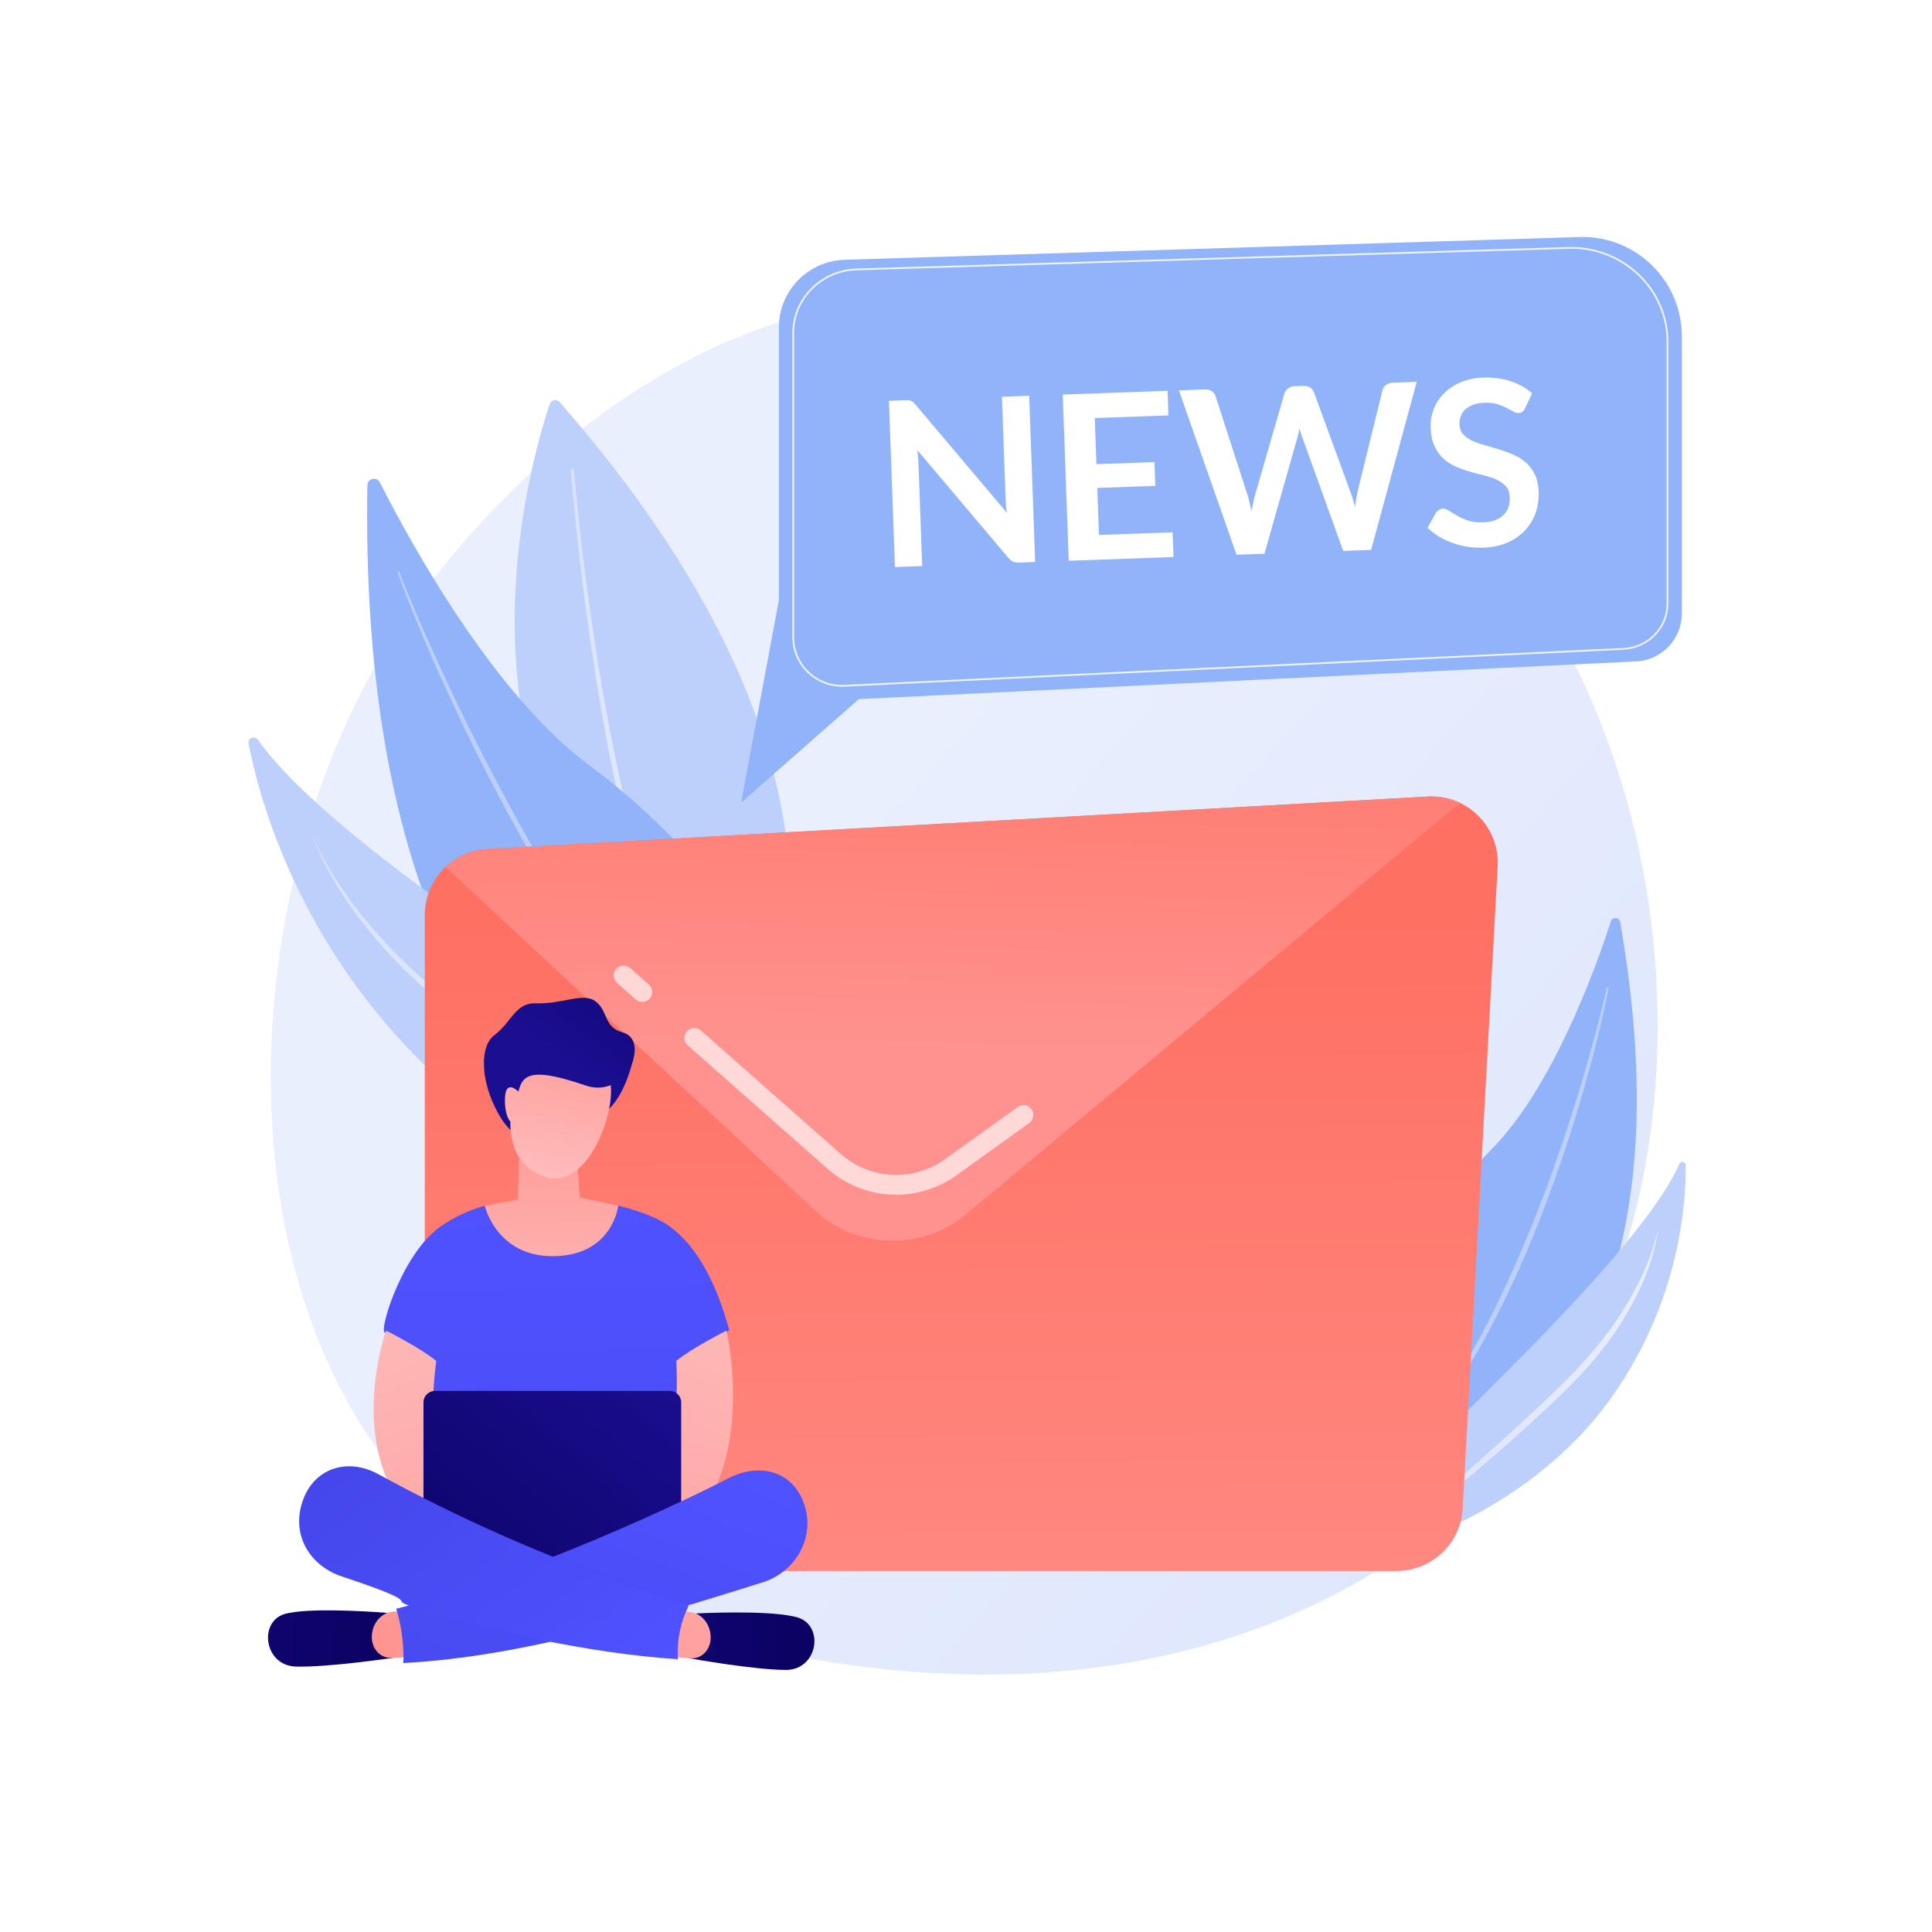 <?xml version="1.0" encoding="utf-8"?>
<!-- Generator: Adobe Illustrator 27.5.0, SVG Export Plug-In . SVG Version: 6.00 Build 0)  -->
<svg version="1.1" xmlns="http://www.w3.org/2000/svg" xmlns:xlink="http://www.w3.org/1999/xlink" x="0px" y="0px"
	 viewBox="0 0 3710 3710" style="enable-background:new 0 0 3710 3710;" xml:space="preserve">
<g id="Background">
	<g>
		<g>
			<rect style="fill:#FFFFFF;" width="3710" height="3710"/>
		</g>
	</g>
</g>
<g id="Illustration">
	<g>
		<linearGradient id="SVGID_1_" gradientUnits="userSpaceOnUse" x1="3549.096" y1="3484.755" x2="1489.457" y2="1637.135">
			<stop  offset="0" style="stop-color:#DAE3FE"/>
			<stop  offset="1" style="stop-color:#E9EFFD"/>
		</linearGradient>
		<path style="fill:url(#SVGID_1_);" d="M2862.748,2845.225c-69.325,71.458-131.354,113.463-178.846,145.174
			c-463.18,309.27-992.646,220.131-1156.343,189.663c-264.106-49.156-487.048-83.833-678.595-256.888
			c-435.253-393.233-414.083-1213.548-81.497-1721.697c39.435-60.252,371.517-552.501,902.129-621.863
			c12.978-1.696,22.661-2.663,31.142-3.561c82.084-8.691,590.745-54.56,1005.507,292.928
			c59.371,49.741,154.917,139.461,243.518,276.299C3273.73,1645.623,3274.757,2420.542,2862.748,2845.225z"/>
		<g>
			<path style="fill:#91B3FA;" d="M3111.195,1770.575c-1.653-9.48-14.945-10.444-17.91-1.289
				c-28.658,88.507-111.075,318.232-228.601,437.213c-191.358,193.728-326.34,515.273-215.568,688.977
				C2649.116,2895.475,3291.334,2803.438,3111.195,1770.575z"/>
			<path style="fill:#BDD0FB;" d="M3088.504,1897.711c0,0-0.14,0.956-0.406,2.809c-0.341,1.863-0.816,4.759-1.518,8.273
				c-1.352,7.12-3.471,17.516-6.364,30.708c-5.876,26.356-14.678,63.924-26.711,108.629c-6.136,22.317-12.842,46.484-20.464,71.892
				c-7.502,25.442-15.865,52.142-24.835,79.659c-9.231,27.431-18.91,55.736-29.451,84.248c-2.623,7.132-5.259,14.292-7.902,21.474
				c-2.74,7.145-5.49,14.311-8.246,21.491c-5.412,14.398-11.285,28.684-17.009,43.026c-5.74,14.338-11.847,28.528-17.831,42.701
				c-6.276,14.049-12.53,28.042-18.731,41.925c-6.517,13.741-12.744,27.484-19.326,40.859c-3.302,6.683-6.585,13.324-9.842,19.919
				c-3.231,6.609-6.494,13.142-9.897,19.539c-13.251,25.762-26.62,50.392-40.112,73.276c-13.352,22.968-26.769,44.21-39.37,63.666
				c-6.484,9.61-12.699,18.818-18.611,27.575c-6.046,8.664-12.114,16.654-17.633,24.281c-2.789,3.793-5.49,7.464-8.096,11.007
				c-2.727,3.453-5.356,6.782-7.882,9.982c-5.051,6.393-9.689,12.266-13.879,17.571c-8.558,10.464-15.692,18.349-20.373,23.868
				c-4.736,5.475-7.261,8.394-7.261,8.394c-0.601,0.696-1.651,0.772-2.343,0.171c-0.679-0.587-0.767-1.603-0.211-2.296l0.045-0.058
				c0,0,2.409-3,6.927-8.625c4.469-5.662,11.226-13.797,19.492-24.409c4.024-5.391,8.48-11.36,13.333-17.857
				c2.425-3.249,4.947-6.627,7.567-10.135c2.496-3.595,5.08-7.32,7.755-11.168c5.298-7.726,11.058-15.861,16.905-24.587
				c5.733-8.807,11.76-18.065,18.049-27.727c12.211-19.557,25.196-40.895,38.093-63.955c12.93-23.036,26.145-47.568,39.198-73.269
				c3.348-6.38,6.562-12.899,9.738-19.493c3.208-6.58,6.436-13.208,9.686-19.875c6.478-13.345,12.601-27.063,19.014-40.773
				c6.097-13.855,12.244-27.82,18.416-41.839c5.857-14.157,12.127-28.204,17.873-42.474c5.769-14.26,11.685-28.461,17.145-42.781
				c2.779-7.141,5.551-14.267,8.317-21.373c2.668-7.144,5.327-14.266,7.976-21.361c10.635-28.364,20.418-56.533,29.75-83.836
				c9.153-27.364,18.003-53.824,25.807-79.104c7.966-25.232,14.997-49.241,21.435-71.419c6.25-22.229,12.101-42.578,16.888-60.724
				c4.888-18.119,8.883-33.984,12.133-47.057c3.172-13.089,5.698-23.373,7.238-30.41c0.751-3.461,1.33-6.115,1.719-7.902
				c0.325-1.832,0.494-2.778,0.494-2.778l0.029-0.183c0.162-0.903,1.024-1.505,1.927-1.345
				C3088.036,1895.995,3088.631,1896.828,3088.504,1897.711z"/>
		</g>
		<g>
			<path style="fill:#BDD0FB;" d="M2666.819,2976.142c0,0,2.159-116.949,119.616-235.614
				c108.979-110.1,376.896-364.847,438.439-505.686c2.726-6.239,11.981-4.42,12.068,2.389
				c0.927,73.03-11.128,256.117-136.874,438.409C2937.912,2910.716,2666.819,2976.142,2666.819,2976.142z"/>
			
				<linearGradient id="SVGID_00000000932899997352231940000006293046396846430084_" gradientUnits="userSpaceOnUse" x1="2697.79" y1="2660.521" x2="3182.688" y2="2660.521">
				<stop  offset="0" style="stop-color:#DAE3FE"/>
				<stop  offset="1" style="stop-color:#E9EFFD"/>
			</linearGradient>
			<path style="fill:url(#SVGID_00000000932899997352231940000006293046396846430084_);" d="M3182.687,2365.702
				c0,0-0.231,3.021-1.125,8.645c-0.432,2.812-0.995,6.277-1.846,10.314c-0.722,4.07-1.863,8.671-3.143,13.831
				c-1.16,5.198-2.948,10.801-4.671,16.983c-1.807,6.155-4.196,12.664-6.513,19.714c-2.623,6.927-5.389,14.327-8.542,22.03
				c-3.439,7.567-6.748,15.691-10.781,23.885c-7.927,16.458-17.36,33.903-28.381,51.716c-5.646,8.815-11.057,18.154-17.62,26.987
				c-6.426,8.922-12.595,18.35-19.833,27.198c-13.771,18.257-29.317,36.075-45.585,53.701c-8.363,8.613-16.655,17.366-25.239,26.021
				c-8.675,8.358-17.385,16.747-26.096,25.136c-17.626,16.659-35.301,33.291-53.005,49.256
				c-17.714,15.972-35.295,31.513-52.388,46.454c-17.213,14.774-33.855,29.057-49.635,42.6
				c-15.764,13.531-30.803,26.165-44.343,38.156c-13.619,11.922-25.921,22.999-36.527,33.133
				c-5.304,5.061-10.037,10.009-14.545,14.475c-4.333,4.612-8.197,8.951-11.756,12.819c-6.705,8.051-12.091,14.333-15.192,19.016
				c-3.289,4.563-5.044,6.998-5.044,6.998l-0.075,0.106c-0.536,0.746-1.576,0.915-2.324,0.377c-0.715-0.517-0.897-1.503-0.432-2.241
				c0,0,1.632-2.574,4.693-7.404c2.922-4.942,7.879-11.703,14.366-20.192c3.432-4.073,7.17-8.651,11.366-13.521
				c4.352-4.707,8.942-9.938,14.074-15.28c10.31-10.641,22.082-22.518,35.448-34.848c13.284-12.439,27.865-25.646,43.362-39.519
				c15.491-13.849,31.823-28.454,48.721-43.563c16.888-15.096,34.245-30.783,51.721-46.892c8.717-8.075,17.5-16.212,26.321-24.384
				c8.74-8.239,17.513-16.513,26.285-24.786c8.701-8.399,17.402-16.798,26.071-25.164c8.392-8.499,16.752-16.965,25.047-25.363
				c16.199-17.184,31.566-34.646,45.594-52.229c7.323-8.558,13.573-17.688,20.093-26.332c6.617-8.586,12.24-17.561,18.104-26.051
				c11.464-17.152,21.201-34.069,29.837-49.883c4.342-7.896,7.953-15.742,11.691-23.065c3.423-7.463,6.644-14.567,9.598-21.278
				c5.558-13.559,10.085-25.539,13.29-35.583c1.625-5.016,3.016-9.517,4.082-13.472c1.167-3.935,2.002-7.319,2.659-10.072
				c1.333-5.495,1.807-8.487,1.807-8.487c0.02-0.112,0.124-0.188,0.237-0.171
				C3182.622,2365.494,3182.697,2365.596,3182.687,2365.702z"/>
		</g>
		<g>
			<path style="fill:#BDD0FB;" d="M1055.527,775.978c-42.344,126.744-258.642,874.385,406.474,1203.375
				c0,0,269.101-455.543-387.247-1207.261C1069.012,765.516,1058.293,767.698,1055.527,775.978z"/>
			
				<linearGradient id="SVGID_00000148629734012655740280000003262332061212072594_" gradientUnits="userSpaceOnUse" x1="1096.379" y1="1403.766" x2="1319.861" y2="1403.766">
				<stop  offset="0" style="stop-color:#DAE3FE"/>
				<stop  offset="1" style="stop-color:#E9EFFD"/>
			</linearGradient>
			<path style="fill:url(#SVGID_00000148629734012655740280000003262332061212072594_);" d="M1102.01,903.202
				c0,0,5.165,63.752,16.706,159.016c2.873,23.815,6.159,49.593,9.835,76.831c3.718,27.231,7.719,55.937,12.267,85.571
				c4.44,29.65,9.426,60.225,14.659,91.26c2.727,15.498,5.474,31.119,8.233,46.801c2.951,15.646,5.74,31.388,8.844,47.065
				c3.11,15.677,6.075,31.384,9.396,46.951c3.214,15.59,6.455,31.11,9.92,46.451c1.7,7.678,3.393,15.324,5.08,22.933
				c1.781,7.585,3.556,15.133,5.317,22.636c3.436,15.027,7.183,29.78,10.827,44.301c14.665,58.061,30.416,111.692,45.8,156.973
				c3.673,11.383,7.661,22.119,11.376,32.357c1.856,5.118,3.666,10.106,5.425,14.954c1.814,4.825,3.715,9.455,5.483,13.972
				c3.618,8.998,6.806,17.507,10.105,25.216c3.344,7.689,6.416,14.752,9.188,21.132c1.394,3.186,2.714,6.201,3.952,9.039
				c1.342,2.787,2.6,5.4,3.77,7.832c2.34,4.862,4.329,8.997,5.942,12.35c3.224,6.706,4.947,10.283,4.947,10.283l0.12,0.254
				c1.593,3.313,0.201,7.29-3.114,8.883c-3.312,1.593-7.287,0.199-8.88-3.114l-0.023-0.043c0,0-1.719-3.647-4.947-10.484
				c-1.615-3.419-3.604-7.634-5.941-12.591c-1.17-2.478-2.428-5.141-3.767-7.983c-1.235-2.884-2.548-5.949-3.936-9.187
				c-2.763-6.482-5.818-13.658-9.146-21.471c-3.283-7.83-6.439-16.444-10.024-25.567c-1.752-4.576-3.64-9.272-5.435-14.157
				c-1.739-4.905-3.526-9.949-5.36-15.128c-3.67-10.355-7.609-21.216-11.223-32.707c-15.159-45.74-30.588-99.779-44.876-158.184
				c-3.546-14.607-7.199-29.447-10.531-44.549c-1.713-7.541-3.436-15.127-5.165-22.753c-1.635-7.645-3.279-15.328-4.927-23.042
				c-3.358-15.415-6.491-31.003-9.598-46.658c-3.214-15.635-6.068-31.4-9.065-47.138c-2.997-15.739-5.672-31.534-8.509-47.235
				c-2.649-15.734-5.285-31.406-7.901-46.955c-5.009-31.132-9.774-61.795-13.996-91.523c-4.333-29.712-8.122-58.489-11.642-85.783
				c-3.478-27.302-6.575-53.136-9.273-77.001c-10.84-95.459-15.536-159.372-15.536-159.372c-0.117-1.553,1.047-2.907,2.6-3.024
				C1100.534,900.501,1101.883,901.66,1102.01,903.202z"/>
		</g>
		<g>
			<path style="fill:#91B3FA;" d="M705.423,931.931c0.222-13.207,18.04-17.347,24.011-5.565
				c57.723,113.907,218.438,407.85,403.16,544.14c300.769,221.913,552.33,629.161,439.144,888.309
				C1571.738,2358.816,681.276,2370.883,705.423,931.931z"/>
			<path style="fill:#BDD0FB;" d="M767.102,1098.478c0,0,0.422,1.25,1.245,3.67c0.913,2.365,2.142,5.789,3.991,10.423
				c3.552,9.236,9.101,22.675,16.144,39.774c7.141,17.063,15.871,37.758,26.291,61.324c10.294,23.62,22.453,50.027,35.629,78.865
				c13.404,28.736,28.001,59.832,44.119,92.391c15.923,32.655,33.478,66.707,51.692,101.895
				c18.458,35.061,37.713,71.201,58.164,107.426c5.103,9.063,10.222,18.162,15.357,27.288c5.262,9.054,10.537,18.135,15.822,27.234
				c10.45,18.27,21.494,36.282,32.35,54.405c10.833,18.137,22.303,35.88,33.286,53.828c11.298,17.748,22.622,35.385,33.952,52.815
				c11.636,17.228,22.882,34.525,34.531,51.242c5.838,8.351,11.639,16.65,17.399,24.891c2.88,4.121,5.75,8.226,8.61,12.316
				c2.938,4.032,5.863,8.048,8.779,12.047c5.847,7.988,11.643,15.908,17.386,23.755c2.88,3.918,5.743,7.817,8.594,11.696
				c2.935,3.816,5.854,7.612,8.756,11.388c11.734,15.007,22.638,30.15,34.199,44.135c5.685,7.072,11.292,14.048,16.81,20.919
				c2.763,3.436,5.503,6.845,8.22,10.229c2.805,3.31,5.587,6.593,8.347,9.85c11.116,12.952,21.618,25.685,32.135,37.518
				c10.622,11.745,20.802,23,30.481,33.706c9.825,10.569,19.42,20.336,28.294,29.659c4.463,4.635,8.782,9.121,12.952,13.452
				c4.316,4.183,8.477,8.216,12.471,12.091c7.999,7.753,15.345,14.873,21.978,21.305c13.518,12.593,24.478,22.128,31.781,28.818
				c7.359,6.631,11.285,10.168,11.285,10.168l0.052,0.047c0.682,0.615,0.738,1.667,0.12,2.349c-0.604,0.67-1.632,0.733-2.314,0.151
				c0,0-4.027-3.439-11.577-9.887c-7.489-6.518-18.783-15.746-32.568-28.149c-6.783-6.321-14.295-13.319-22.472-20.938
				c-4.089-3.811-8.347-7.777-12.761-11.891c-4.271-4.263-8.694-8.678-13.267-13.24c-9.072-9.19-18.949-18.768-28.96-29.243
				c-9.852-10.631-20.207-21.808-31.014-33.471c-10.706-11.754-21.4-24.404-32.72-37.276c-2.811-3.237-5.642-6.5-8.499-9.792
				c-2.769-3.362-5.561-6.751-8.376-10.166c-5.626-6.831-11.34-13.767-17.132-20.797c-23.07-28.2-46.417-58.736-69.839-90.839
				c-2.945-4.003-5.899-8.022-8.864-12.058c-2.886-4.093-5.782-8.201-8.688-12.324c-5.815-8.248-11.668-16.554-17.561-24.91
				c-11.756-16.731-23.109-34.037-34.856-51.28c-11.438-17.442-22.869-35.09-34.274-52.851
				c-5.568-8.966-11.145-17.949-16.726-26.942c-5.571-9-11.187-17.983-16.554-27.117c-10.827-18.213-21.839-36.316-32.252-54.669
				c-5.269-9.141-10.528-18.265-15.77-27.361c-5.119-9.167-10.222-18.307-15.302-27.411
				c-20.379-36.387-39.552-72.677-57.929-107.879c-18.062-35.369-35.171-69.733-50.821-102.595
				c-15.806-32.786-30.107-64.088-43.232-93.009c-25.966-57.978-46.095-106.947-59.772-141.384
				c-6.783-17.245-11.941-30.857-15.325-40.203c-1.726-4.618-2.98-8.381-3.848-10.82c-0.77-2.45-1.164-3.714-1.164-3.714
				c-0.276-0.875,0.211-1.807,1.086-2.081c0.861-0.271,1.781,0.198,2.07,1.049L767.102,1098.478z"/>
		</g>
		<g>
			<path style="fill:#BDD0FB;" d="M1585.881,2378.963c0,0-40.483-178.531-258.199-323.04
				c-202.002-134.079-693.544-439.299-832.623-635.563c-6.16-8.694-19.766-2.965-17.734,7.497
				c21.795,112.208,98.465,388.945,349.109,628.325C1149.65,2364.877,1585.881,2378.963,1585.881,2378.963z"/>
			
				<linearGradient id="SVGID_00000138538791470486244870000006461131670381666742_" gradientUnits="userSpaceOnUse" x1="601.403" y1="1982.054" x2="1530.473" y2="1982.054">
				<stop  offset="0" style="stop-color:#DAE3FE"/>
				<stop  offset="1" style="stop-color:#E9EFFD"/>
			</linearGradient>
			<path style="fill:url(#SVGID_00000138538791470486244870000006461131670381666742_);" d="M601.803,1607.311
				c0,0,1.612,4.455,5.288,12.513c1.82,4.039,4.108,8.998,7.063,14.703c1.472,2.853,2.935,5.977,4.677,9.217
				c1.755,3.234,3.621,6.67,5.594,10.3c3.793,7.337,8.72,15.065,13.739,23.652c5.093,8.545,11.22,17.417,17.415,27.088
				c6.585,9.423,13.723,19.357,21.241,29.812c3.933,5.105,7.966,10.341,12.097,15.7c4.177,5.32,8.207,10.949,12.884,16.26
				c18.019,21.778,38.363,44.701,61.326,67.521c5.776,5.668,11.629,11.413,17.555,17.23c3.013,2.856,5.834,5.942,9.006,8.704
				c3.12,2.812,6.26,5.641,9.416,8.485c6.312,5.687,12.692,11.436,19.131,17.24c3.263,2.854,6.361,5.925,9.799,8.638
				c3.39,2.768,6.793,5.548,10.212,8.34c27.055,22.686,56.223,44.65,86.551,65.953c15.419,10.28,30.9,20.814,46.537,31.076
				c15.946,10.063,31.95,20.165,47.954,30.266c16.095,9.896,32.187,19.792,48.218,29.65c16.131,9.71,32.2,19.381,48.143,28.978
				c16.021,9.474,31.914,18.872,47.616,28.158c15.783,9.157,31.372,18.203,46.71,27.101c30.741,17.712,60.458,34.834,88.641,51.07
				c28.19,16.259,54.884,31.573,79.251,46.251c24.481,14.466,46.378,28.711,65.613,41.571c9.598,6.467,18.315,12.938,26.512,18.692
				c7.999,6.05,15.205,11.803,21.783,16.891c12.676,10.812,22.511,19.44,28.596,26.002c6.273,6.342,9.617,9.724,9.617,9.724
				c0.647,0.654,0.64,1.708-0.013,2.354c-0.637,0.631-1.658,0.641-2.308,0.034l-0.094-0.091c0,0-3.439-3.219-9.881-9.254
				c-6.208-6.271-16.365-14.344-29.161-24.683c-6.663-4.862-13.944-10.354-22.027-16.124c-8.298-5.488-17.1-11.653-26.805-17.811
				c-19.414-12.327-41.711-25.605-66.292-39.726c-24.504-14.234-51.409-29.104-79.836-44.9
				c-28.446-15.802-58.443-32.466-89.473-49.706c-15.422-8.803-31.102-17.755-46.976-26.815c-15.799-9.194-31.791-18.5-47.912-27.88
				c-16.037-9.526-32.22-19.084-48.351-28.908c-16.095-9.882-32.256-19.803-48.416-29.724
				c-16.011-10.09-32.025-20.181-47.974-30.232c-15.848-10.476-31.336-21.201-46.859-31.683
				c-30.491-21.722-59.902-43.997-86.844-67.396c-3.413-2.868-6.813-5.724-10.196-8.567c-3.429-2.788-6.523-5.937-9.78-8.866
				c-6.426-5.954-12.79-11.852-19.086-17.687c-12.871-11.371-24.149-23.873-35.626-35.503
				c-22.606-23.614-42.562-47.257-60.185-69.666c-4.576-5.467-8.509-11.252-12.585-16.719c-4.027-5.505-7.96-10.883-11.795-16.126
				c-3.783-5.278-7.147-10.654-10.55-15.776c-3.351-5.16-6.705-10.101-9.77-15.01c-5.864-9.991-11.665-19.138-16.453-27.936
				c-4.713-8.839-9.348-16.78-12.878-24.309c-3.696-7.436-6.998-14.069-9.481-20.028c-2.668-5.87-4.703-10.963-6.318-15.106
				c-3.27-8.272-4.651-12.807-4.651-12.807c-0.036-0.107,0.023-0.224,0.13-0.261C601.647,1607.151,601.761,1607.21,601.803,1607.311
				z"/>
		</g>
		<g>
			<g>
				
					<linearGradient id="SVGID_00000098214373316158121470000016358407659134613421_" gradientUnits="userSpaceOnUse" x1="1842.923" y1="1764.629" x2="1852.909" y2="3472.203">
					<stop  offset="0" style="stop-color:#FE7062"/>
					<stop  offset="0.599" style="stop-color:#FF837B"/>
					<stop  offset="1" style="stop-color:#FF928E"/>
				</linearGradient>
				<path style="fill:url(#SVGID_00000098214373316158121470000016358407659134613421_);" d="M2681.874,3016.765H942.809
					c-70.211,0-127.129-56.917-127.129-127.129V1757.239c0-67.463,52.696-123.177,120.053-126.931l1806.171-100.672
					c75.621-4.215,138.132,58.212,134.015,133.839l-67.106,1233.069C2805.145,2963.972,2749.4,3016.765,2681.874,3016.765z"/>
				<g>
					
						<linearGradient id="SVGID_00000097473157334646823650000008863674275931713700_" gradientUnits="userSpaceOnUse" x1="1840.252" y1="1135.264" x2="1820.28" y2="2014.015">
						<stop  offset="0" style="stop-color:#FE7062"/>
						<stop  offset="1" style="stop-color:#FF928E"/>
					</linearGradient>
					<path style="fill:url(#SVGID_00000097473157334646823650000008863674275931713700_);" d="M1852.947,2333.465l950.63-791.707
						c-18.545-8.846-39.538-13.356-61.672-12.121L935.734,1630.307c-31.058,1.731-58.983,14.528-80.078,34.413l711.462,661.667
						C1644.354,2398.219,1771.416,2401.365,1852.947,2333.465z"/>
				</g>
			</g>
			<path style="opacity:0.65;fill:#FFFFFF;" d="M1720.792,2294.228c-47.263,0-94.309-16.909-132.115-50.287l-268.064-236.653
				c-7.867-6.945-8.614-18.95-1.669-26.816c6.945-7.88,18.962-8.622,26.816-1.669l268.063,236.653
				c56.948,50.268,139.797,54.417,201.495,10.081l138.904-99.839c8.548-6.123,20.391-4.168,26.52,4.342
				c6.123,8.523,4.181,20.391-4.342,26.519l-138.906,99.838C1802.267,2281.71,1761.449,2294.228,1720.792,2294.228z"/>
			<path style="opacity:0.65;fill:#FFFFFF;" d="M1233.454,1924.001c-4.471,0-8.955-1.564-12.567-4.756l-36.087-31.856
				c-7.867-6.946-8.615-18.95-1.671-26.817c6.94-7.88,18.95-8.609,26.817-1.669l36.088,31.856c7.866,6.945,8.614,18.95,1.669,26.816
				C1243.949,1921.83,1238.71,1924.001,1233.454,1924.001z"/>
		</g>
		<g>
			<polygon style="fill:#91B3FA;" points="1495.61,1152.917 1423.051,1541.379 1649.25,1342.512 			"/>
			<path style="fill:#91B3FA;" d="M3141.948,1270.068l-1572.155,76.299c-40.376,1.959-74.184-30.248-74.184-70.671V628.91
				c0-70.3,55.836-127.891,126.103-130.065L3038.63,455c105.516,0,191.053,85.537,191.053,191.053v531.919
				C3229.683,1227.158,3191.076,1267.684,3141.948,1270.068z"/>
			<path style="opacity:0.85;fill:#FFFFFF;" d="M1616.816,1318.649c-24.608,0-47.799-9.273-65.743-26.387
				c-19.069-18.19-29.574-42.723-29.574-69.079V640.237c0-67.75,54.341-122.462,123.712-124.557l1371.889-41.425
				c102.965-0.002,186.695,81.725,186.695,182.179v502.584c0,47.428-38.009,86.381-86.532,88.679l-0.078-1.662l0.078,1.662
				l-1495.786,70.841C1619.92,1318.612,1618.363,1318.649,1616.816,1318.649z M3017.148,477.582l-1371.84,41.426
				c-67.56,2.04-120.481,55.289-120.481,121.228v582.945c0,25.437,10.138,49.115,28.544,66.671
				c18.409,17.558,42.504,26.556,67.95,25.36l1495.786-70.841c46.742-2.214,83.359-39.705,83.359-85.354V656.435
				C3200.466,557.815,3118.231,477.582,3017.148,477.582z"/>
			<g>
				<path style="fill:#FFFFFF;" d="M1744.795,768.683c1.775,0.158,3.367,0.543,4.791,1.154c1.42,0.611,2.818,1.52,4.186,2.72
					c1.372,1.206,2.899,2.807,4.593,4.807l175.209,207.403c-0.774-5.127-1.359-10.152-1.758-15.075
					c-0.397-4.921-0.673-9.514-0.826-13.783l-6.985-194.012l52.31-1.883l11.49,319.157l-30.682,1.105
					c-4.71,0.169-8.633-0.422-11.776-1.786c-3.143-1.357-6.257-3.897-9.335-7.619l-174.516-206.543
					c0.611,4.695,1.112,9.353,1.502,13.979c0.387,4.627,0.65,8.854,0.786,12.679l7.056,195.996l-52.31,1.883l-11.49-319.157
					l31.118-1.121C1740.81,768.494,1743.021,768.525,1744.795,768.683z"/>
				<path style="fill:#FFFFFF;" d="M2242.057,750.447l1.7,47.233l-141.478,5.093l3.185,88.51l111.465-4.013l1.645,45.687
					l-111.465,4.012l3.25,90.273l141.478-5.093l1.71,47.454l-201.295,7.248l-11.487-319.157L2242.057,750.447z"/>
				<path style="fill:#FFFFFF;" d="M2263.905,749.661l49.882-1.796c5.148-0.185,9.494,0.876,13.04,3.179
					c3.543,2.301,5.98,5.495,7.307,9.57l61.17,188.964c1.495,4.666,2.893,9.731,4.196,15.21c1.303,5.478,2.577,11.29,3.832,17.431
					c0.952-6.221,2.031-12.117,3.231-17.685c1.196-5.569,2.522-10.734,3.972-15.504l55.81-193.176
					c1.056-3.426,3.26-6.601,6.618-9.52c3.357-2.919,7.537-4.471,12.543-4.651l17.434-0.629c5.148-0.185,9.458,0.878,12.933,3.184
					c3.471,2.304,5.945,5.496,7.417,9.565l69.117,188.678c3.575,9.306,6.748,19.649,9.517,31.043
					c0.819-5.777,1.69-11.334,2.604-16.671c0.913-5.337,1.875-10.305,2.886-14.912l47.425-192.874
					c0.894-3.714,3.062-6.961,6.501-9.738c3.439-2.774,7.657-4.253,12.66-4.433l46.57-1.677l-87.611,322.725l-53.636,1.931
					l-77.597-215.556c-0.981-2.761-2.015-5.747-3.084-8.951c-1.076-3.2-2.116-6.626-3.133-10.274
					c-0.751,3.712-1.544,7.204-2.382,10.472c-0.845,3.275-1.655,6.325-2.435,9.15l-62.558,220.602l-53.636,1.932L2263.905,749.661z"
					/>
				<path style="fill:#FFFFFF;" d="M2928.588,783.855c-1.508,3.297-3.302,5.642-5.386,7.045c-2.087,1.401-4.599,2.153-7.544,2.259
					c-2.945,0.107-6.293-0.912-10.056-3.063c-3.757-2.145-8.191-4.528-13.294-7.144c-5.106-2.613-11.044-4.942-17.824-6.983
					c-6.777-2.04-14.727-2.898-23.847-2.569c-8.243,0.297-15.38,1.55-21.416,3.756c-6.032,2.205-11.083,5.15-15.146,8.834
					c-4.069,3.681-7.043,8.026-8.925,13.029c-1.885,5.007-2.717,10.451-2.509,16.334c0.273,7.505,2.594,13.685,6.969,18.535
					c4.375,4.853,10.079,8.919,17.122,12.201c7.047,3.281,15.029,6.164,23.961,8.641c8.928,2.478,18.049,5.134,27.361,7.965
					c9.305,2.834,18.455,6.185,27.432,10.063c8.98,3.874,17.041,8.89,24.188,15.041c7.147,6.151,12.985,13.788,17.512,22.906
					c4.528,9.12,7.03,20.301,7.508,33.543c0.52,14.423-1.463,28.011-5.938,40.768c-4.479,12.759-11.295,23.982-20.448,33.666
					c-9.153,9.686-20.477,17.46-33.965,23.322c-13.492,5.862-29.067,9.114-46.726,9.749c-10.154,0.366-20.197-0.268-30.123-1.898
					c-9.933-1.632-19.485-4.123-28.667-7.477c-9.182-3.349-17.805-7.459-25.859-12.33c-8.061-4.864-15.289-10.352-21.699-16.456
					l16.193-29.093c1.541-2.116,3.429-3.913,5.662-5.397c2.23-1.477,4.739-2.269,7.537-2.37c3.676-0.133,7.707,1.235,12.081,4.095
					c4.375,2.863,9.533,6.031,15.481,9.497c5.945,3.471,12.907,6.574,20.89,9.304c7.976,2.735,17.49,3.9,28.524,3.504
					c16.921-0.609,29.873-5.088,38.854-13.445c8.984-8.35,13.203-20.033,12.663-35.043c-0.306-8.387-2.646-15.153-7.031-20.299
					c-4.385-5.147-10.102-9.395-17.145-12.752c-7.047-3.356-15.029-6.125-23.948-8.311c-8.919-2.181-17.993-4.581-27.221-7.196
					c-9.231-2.613-18.328-5.823-27.309-9.626c-8.974-3.798-17.041-8.888-24.195-15.263c-7.16-6.372-13.008-14.449-17.561-24.231
					c-4.55-9.78-7.086-21.954-7.612-36.522c-0.416-11.621,1.492-23.038,5.73-34.24c4.235-11.204,10.651-21.231,19.248-30.088
					c8.594-8.851,19.274-16.087,32.038-21.705c12.76-5.615,27.458-8.724,44.087-9.322c18.832-0.678,36.305,1.64,52.407,6.952
					c16.102,5.316,29.935,13.066,41.5,23.257L2928.588,783.855z"/>
			</g>
		</g>
		<g>
			
				<linearGradient id="SVGID_00000010280562798843118940000014890902014182102428_" gradientUnits="userSpaceOnUse" x1="1390.861" y1="1153.644" x2="1219.964" y2="1505.902" gradientTransform="matrix(0.987 0.161 -0.161 0.987 126.984 357.245)">
				<stop  offset="0" style="stop-color:#09005D"/>
				<stop  offset="1" style="stop-color:#1A0F91"/>
			</linearGradient>
			<path style="fill:url(#SVGID_00000010280562798843118940000014890902014182102428_);" d="M985.978,2015.97
				c-0.873,1.653-55.831,42.095-55.831,42.095s12.137,86.827,61.422,121.114c54.185,37.695,130.709-31.049,130.709-31.049
				s60.9,14.477,93.286-112.294c7.43-29.084-35.46-31.543-87.224-26.186C1061.588,2016.557,985.978,2015.97,985.978,2015.97z"/>
			
				<linearGradient id="SVGID_00000164504897213806410340000018009238352788571063_" gradientUnits="userSpaceOnUse" x1="1059.958" y1="2290.927" x2="1124.678" y2="4248.698">
				<stop  offset="0" style="stop-color:#4F52FF"/>
				<stop  offset="1" style="stop-color:#4042E2"/>
			</linearGradient>
			<path style="fill:url(#SVGID_00000164504897213806410340000018009238352788571063_);" d="M847.034,2354.441
				c25.58-17.588,53.862-30.848,83.847-39.008c11.262-3.065,72.071,14.609,109.662,13.745c51.6-1.186,104.124-24.669,146.658-14.069
				c42.25,10.529,76.829,24.281,96.796,38.481c59.763,42.507,94.853,121.765,116.236,200.274
				c-40.49,41.563-91.444,60.036-91.444,60.036l-9.416,381.611l-225.653,115.454l-257.557-129.308l9.226-372.926
				c0,0-81.787-38.088-87.788-51.942C731.6,2542.933,774.876,2404.053,847.034,2354.441z"/>
			
				<linearGradient id="SVGID_00000163765101819949504690000016903776793320895162_" gradientUnits="userSpaceOnUse" x1="685.412" y1="2473.425" x2="1114.217" y2="3509.242">
				<stop  offset="0" style="stop-color:#FEBBBA"/>
				<stop  offset="1" style="stop-color:#FF928E"/>
			</linearGradient>
			<path style="fill:url(#SVGID_00000163765101819949504690000016903776793320895162_);" d="M741.41,2555.122
				c0,0-109.599,303.853,140.327,428.735c51.895-6.894,31.935-93.075,31.935-93.075s-108.594-24.032-75.98-277.503
				C807.665,2588.573,741.41,2555.122,741.41,2555.122z"/>
			
				<linearGradient id="SVGID_00000048479374262336714060000011852600037774431105_" gradientUnits="userSpaceOnUse" x1="-5612.656" y1="2471.199" x2="-5183.851" y2="3507.015" gradientTransform="matrix(-1 0 0 1 -4167.074 0)">
				<stop  offset="0" style="stop-color:#FEBBBA"/>
				<stop  offset="1" style="stop-color:#FF928E"/>
			</linearGradient>
			<path style="fill:url(#SVGID_00000048479374262336714060000011852600037774431105_);" d="M1394.962,2555.122
				c0,0,75.416,317.181-140.327,428.735c-51.895-6.894-31.936-93.075-31.936-93.075s87.521-43.103,75.98-277.503
				C1328.707,2588.573,1394.962,2555.122,1394.962,2555.122z"/>
			
				<linearGradient id="SVGID_00000085943019021860281320000001696884568178076091_" gradientUnits="userSpaceOnUse" x1="720.209" y1="3261.938" x2="1270.513" y2="2576.756">
				<stop  offset="0" style="stop-color:#09005D"/>
				<stop  offset="1" style="stop-color:#1A0F91"/>
			</linearGradient>
			<path style="fill:url(#SVGID_00000085943019021860281320000001696884568178076091_);" d="M1286.24,3005.198H834.975
				c-11.981,0-21.783-9.802-21.783-21.783v-290.612c0-11.981,9.802-21.783,21.783-21.783h451.265
				c11.981,0,21.783,9.802,21.783,21.783v290.613C1308.023,2995.396,1298.221,3005.198,1286.24,3005.198z"/>
			<g>
				
					<linearGradient id="SVGID_00000052062835371558939020000016733091741807125690_" gradientUnits="userSpaceOnUse" x1="1701.989" y1="3154.408" x2="460.63" y2="3139.512">
					<stop  offset="0" style="stop-color:#09005D"/>
					<stop  offset="1" style="stop-color:#1A0F91"/>
				</linearGradient>
				<path style="fill:url(#SVGID_00000052062835371558939020000016733091741807125690_);" d="M1530.674,3105.69
					c-1.774-0.499-3.651-0.971-5.611-1.422c-56.63-12.998-187.513-6.009-187.513-6.009l-5.323,14.417l-8.817,71.658
					c0,0,124.645,22.467,186.085,22.412c6.269-0.005,12.002-0.946,17.24-2.576
					C1572.825,3189.825,1578.281,3119.082,1530.674,3105.69z"/>
				
					<linearGradient id="SVGID_00000062893681540074830320000018389427897873975206_" gradientUnits="userSpaceOnUse" x1="1478.335" y1="2727.984" x2="1230.987" y2="3397.953">
					<stop  offset="0" style="stop-color:#FEBBBA"/>
					<stop  offset="1" style="stop-color:#FF928E"/>
				</linearGradient>
				<path style="fill:url(#SVGID_00000062893681540074830320000018389427897873975206_);" d="M1299.942,3094.224l22.163,0.945
					c11.907,0.508,23.129,6.31,31.135,16.098c8.007,9.789,12.124,22.739,11.423,35.932c-0.558,10.519-4.875,20.357-11.993,27.337
					c-7.118,6.98-16.451,10.524-25.933,9.849l-33.911-2.414L1299.942,3094.224z"/>
			</g>
			<g>
				
					<linearGradient id="SVGID_00000067929695709929253120000006245264636025188739_" gradientUnits="userSpaceOnUse" x1="892.764" y1="3149.816" x2="-348.409" y2="3134.923">
					<stop  offset="0" style="stop-color:#09005D"/>
					<stop  offset="1" style="stop-color:#1A0F91"/>
				</linearGradient>
				<path style="fill:url(#SVGID_00000067929695709929253120000006245264636025188739_);" d="M747.263,3111.697l-4.962-14.574
					c0,0-130.66-11.003-187.591,0.253c-1.969,0.39-3.859,0.803-5.645,1.248c-47.923,11.927-44.233,82.809,1.482,98.563
					c5.194,1.79,10.903,2.906,17.168,3.104c61.415,1.94,186.573-16.693,186.573-16.693L747.263,3111.697z"/>
				
					<linearGradient id="SVGID_00000114053218856208531240000011109604128514850183_" gradientUnits="userSpaceOnUse" x1="982.768" y1="2526.087" x2="735.289" y2="3196.41">
					<stop  offset="0" style="stop-color:#FEBBBA"/>
					<stop  offset="1" style="stop-color:#FF928E"/>
				</linearGradient>
				<path style="fill:url(#SVGID_00000114053218856208531240000011109604128514850183_);" d="M779.995,3094.243l-22.178,0.265
					c-11.916,0.143-23.278,5.598-31.525,15.137c-8.248,9.539-12.686,22.358-12.315,35.567c0.296,10.532,4.365,20.499,11.307,27.695
					c6.942,7.195,16.183,11.025,25.678,10.641l33.958-1.372L779.995,3094.243z"/>
			</g>
			
				<linearGradient id="SVGID_00000156570770820741339330000008766100397988527013_" gradientUnits="userSpaceOnUse" x1="1258.318" y1="2751.826" x2="818.944" y2="3890.207">
				<stop  offset="0" style="stop-color:#4F52FF"/>
				<stop  offset="1" style="stop-color:#4042E2"/>
			</linearGradient>
			<path style="fill:url(#SVGID_00000156570770820741339330000008766100397988527013_);" d="M1540.9,2879.627
				c-25.681-59.107-88.493-68.701-141.954-41.065c-0.93,1.222-339.504,174.745-638.085,250.795
				c8.547,27.403,12.943,56.561,13.901,85.222c0.173,6.385,0.066,12.682-0.309,18.897c228.969-11.76,477.468-88.121,691.004-155.228
				C1531.673,3016.893,1569.364,2945.137,1540.9,2879.627z"/>
			
				<linearGradient id="SVGID_00000035490626485110676210000006668375907641381264_" gradientUnits="userSpaceOnUse" x1="1151.338" y1="3300.591" x2="565.565" y2="2488.495">
				<stop  offset="0" style="stop-color:#4F52FF"/>
				<stop  offset="1" style="stop-color:#4042E2"/>
			</linearGradient>
			<path style="fill:url(#SVGID_00000035490626485110676210000006668375907641381264_);" d="M1301.569,3179.068
				c-0.895-33.035,5.527-63.788,19.268-92.259c0.393-1.304,0.863-2.556,1.279-3.845c-17.051-5.28-39.077-12.435-68.013-22.25
				c-212.022-72.56-373.771-145.825-528.142-230.165c-59.971-32.765-128.158-10.805-147.355,60.156
				c-17.139,63.347,20.496,117.429,77.614,136.436c170.882,56.864,81.909,41.068,137.719,59.029
				c149.88,46.347,336.389,88.563,507.988,100.091C1301.797,3183.862,1301.65,3181.461,1301.569,3179.068z"/>
			
				<linearGradient id="SVGID_00000025431148411349742190000001611734447525641101_" gradientUnits="userSpaceOnUse" x1="1061.841" y1="2558.95" x2="1056.136" y2="2062.536">
				<stop  offset="0" style="stop-color:#FEBBBA"/>
				<stop  offset="1" style="stop-color:#FF928E"/>
			</linearGradient>
			<path style="fill:url(#SVGID_00000025431148411349742190000001611734447525641101_);" d="M930.881,2315.433
				c0,0,22.802,98.814,133.509,96.762c112.759-2.052,122.811-97.087,122.811-97.087l-73.657-15.761l-6.156-82.072l-110.796,8.207
				l-2.052,77.968L930.881,2315.433z"/>
			
				<linearGradient id="SVGID_00000079485198860895583650000011946080289550489020_" gradientUnits="userSpaceOnUse" x1="1215.634" y1="1722.151" x2="1230.572" y2="1359.084" gradientTransform="matrix(0.987 0.161 -0.161 0.987 126.984 357.245)">
				<stop  offset="0" style="stop-color:#FEBBBA"/>
				<stop  offset="1" style="stop-color:#FF928E"/>
			</linearGradient>
			<path style="fill:url(#SVGID_00000079485198860895583650000011946080289550489020_);" d="M1022.029,2001.467
				c0,0-106.72,206.722,19.874,256.876c89.294,35.375,145.279-137.279,128.581-184.042c-25.819-72.305-42.823-63.725-42.823-63.725
				L1022.029,2001.467z"/>
			
				<linearGradient id="SVGID_00000137854435304614296710000008067340143028038579_" gradientUnits="userSpaceOnUse" x1="1392.113" y1="1104.067" x2="1199.816" y2="1500.434" gradientTransform="matrix(0.987 0.161 -0.161 0.987 126.984 357.245)">
				<stop  offset="0" style="stop-color:#09005D"/>
				<stop  offset="1" style="stop-color:#1A0F91"/>
			</linearGradient>
			<path style="fill:url(#SVGID_00000137854435304614296710000008067340143028038579_);" d="M1196.164,1982.657
				c52.722,14.491,7.664,128.832-71.711,101.793c-79.375-27.039-110.567-26.644-122.935-4.848
				c-12.369,21.796-15.027,99.198-41.864,60.94c-29.423-41.944-45.83-126.132-9.754-153.271
				c32.241-24.255,39.765-61.86,78.435-60.557c51.329,1.73,91.024-21.022,114.193-4.614
				C1169.137,1940.946,1157.371,1971.995,1196.164,1982.657z"/>
			
				<linearGradient id="SVGID_00000144306053065260481770000002957107603894919822_" gradientUnits="userSpaceOnUse" x1="683.971" y1="2630.331" x2="707.381" y2="2061.366" gradientTransform="matrix(0.991 -0.133 0.133 0.991 -26.025 -216.262)">
				<stop  offset="0" style="stop-color:#FEBBBA"/>
				<stop  offset="1" style="stop-color:#FF928E"/>
			</linearGradient>
			<path style="fill:url(#SVGID_00000144306053065260481770000002957107603894919822_);" d="M996.636,2097.377
				c0,0-22.76-24.489-26.404,5.027c-3.644,29.516,8.053,67.531,21.756,46.693C1005.692,2128.26,996.636,2097.377,996.636,2097.377z"
				/>
		</g>
	</g>
</g>
</svg>
